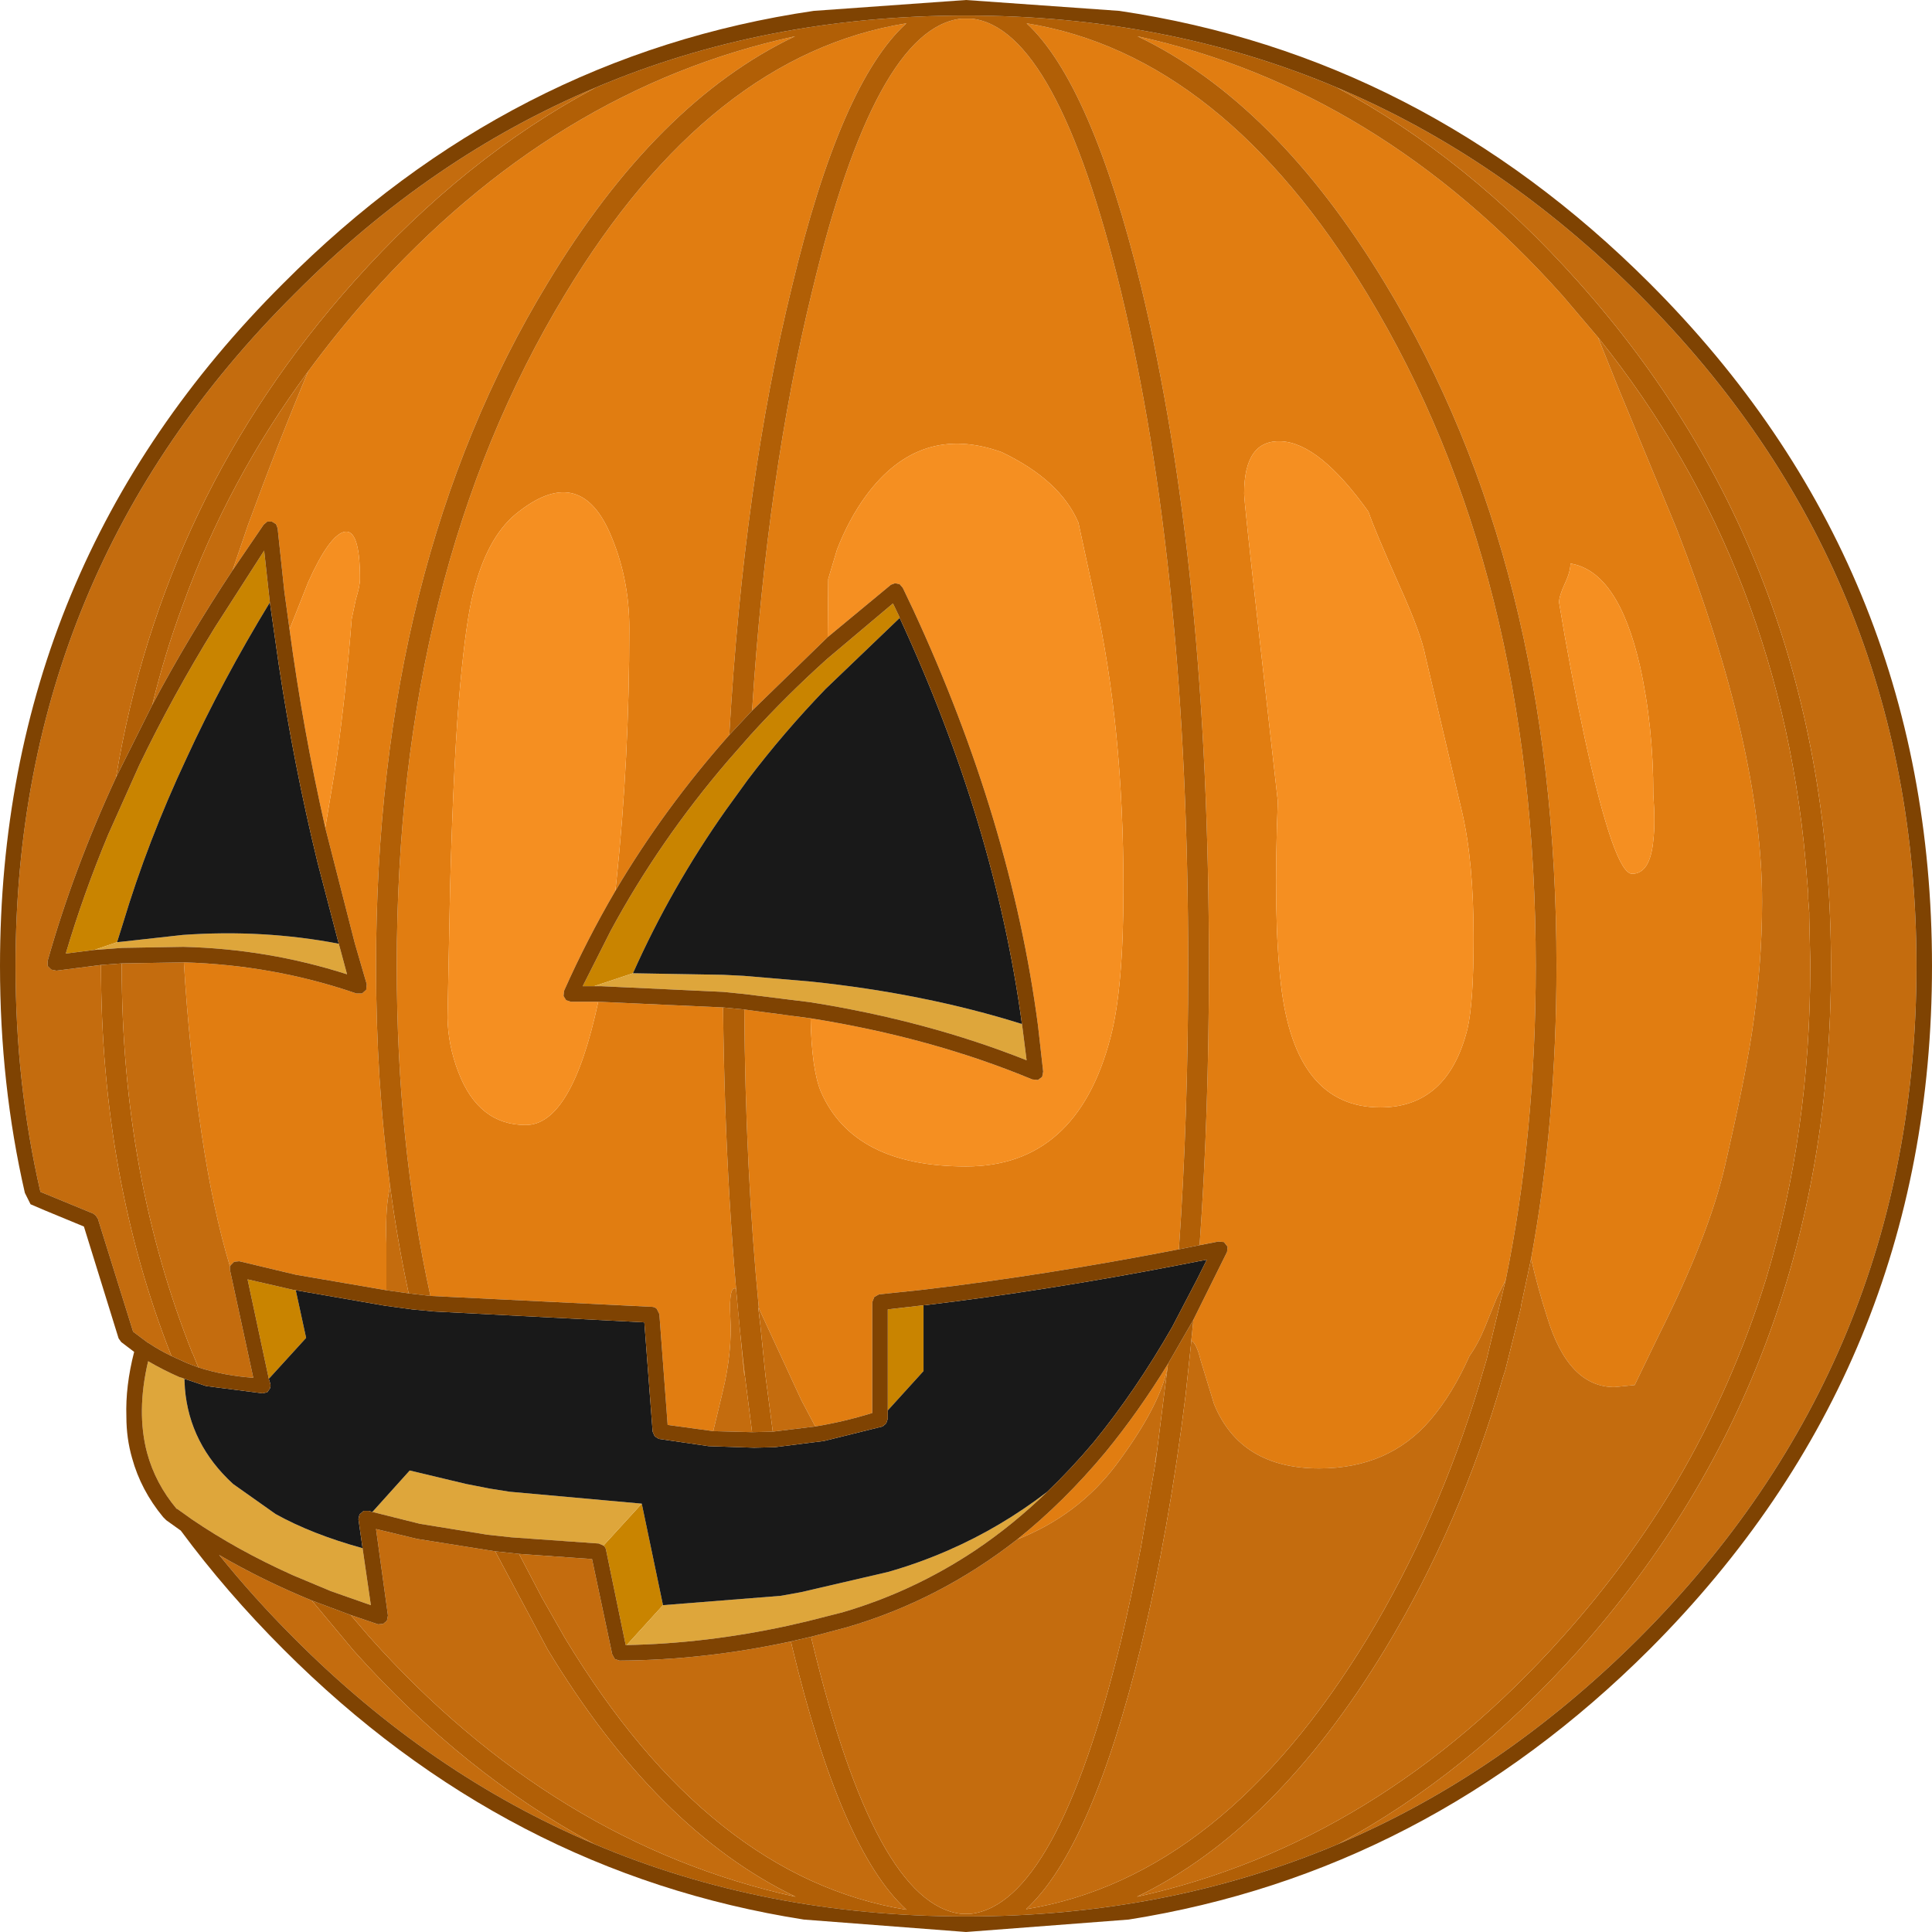 <?xml version="1.0" encoding="UTF-8" standalone="no"?>
<svg xmlns:ffdec="https://www.free-decompiler.com/flash" xmlns:xlink="http://www.w3.org/1999/xlink" ffdec:objectType="shape" height="186.5px" width="186.5px" xmlns="http://www.w3.org/2000/svg">
  <g transform="matrix(1.0, 0.0, 0.0, 1.0, 116.5, 143.15)">
    <path d="M-86.75 -107.3 Q-84.0 -111.05 -80.85 -114.6 -63.05 -134.6 -39.75 -139.65 -53.1 -133.3 -63.65 -115.8 -80.2 -88.55 -80.2 -49.9 -80.2 -38.85 -78.85 -28.7 L-79.0 -27.8 Q-79.3 -26.1 -79.2 -23.1 L-79.2 -18.6 -87.95 -20.1 -93.4 -21.4 -93.9 -21.35 -94.25 -21.0 -94.3 -20.9 Q-95.95 -26.35 -97.05 -33.8 -98.25 -41.85 -98.75 -50.25 -90.1 -50.0 -82.1 -47.25 L-81.55 -47.25 -81.15 -47.6 -81.1 -48.15 -82.25 -52.1 -85.1 -63.25 -84.05 -69.55 Q-83.1 -76.3 -82.55 -83.4 L-82.15 -85.3 Q-81.75 -86.6 -81.75 -87.25 -81.75 -92.2 -83.3 -91.8 -84.75 -91.4 -86.75 -86.95 L-88.55 -82.4 -89.05 -86.05 -89.7 -92.15 -89.85 -92.55 -90.25 -92.8 -90.7 -92.8 -91.05 -92.5 -94.05 -88.1 -92.55 -92.5 Q-89.65 -100.4 -86.75 -107.3 M-74.95 -18.05 Q-78.2 -32.85 -78.2 -49.9 -78.2 -87.95 -61.95 -114.75 -48.0 -137.85 -29.0 -140.9 -35.35 -135.15 -40.05 -115.5 -44.7 -96.6 -46.1 -72.2 -52.4 -65.1 -57.1 -57.15 L-57.0 -58.05 Q-55.75 -69.9 -55.75 -82.5 -55.75 -87.45 -57.65 -91.75 -60.65 -98.5 -66.75 -93.5 -69.55 -91.15 -70.85 -85.8 -71.5 -83.15 -72.05 -77.3 -72.7 -70.5 -73.05 -57.55 L-73.3 -44.9 Q-73.25 -42.25 -72.25 -39.65 -70.3 -34.55 -65.75 -34.55 -61.3 -34.55 -58.75 -46.45 L-46.7 -45.9 Q-46.5 -26.7 -44.6 -10.4 L-44.65 -10.4 -45.45 -18.75 Q-46.15 -19.1 -46.0 -16.0 -45.8 -12.65 -46.75 -8.75 L-47.65 -5.0 -52.05 -5.6 -52.85 -16.3 -53.1 -16.8 Q-53.3 -17.0 -53.6 -17.0 L-74.95 -18.05 M-43.9 -74.55 Q-42.45 -97.3 -38.1 -115.05 -32.0 -140.45 -23.7 -141.35 L-22.7 -141.35 Q-14.5 -140.45 -8.3 -115.05 -1.8 -88.1 -1.8 -49.9 -1.8 -35.4 -2.7 -22.55 -15.55 -20.05 -27.4 -18.65 L-31.65 -18.2 -32.1 -17.95 -32.3 -17.45 -32.3 -6.75 Q-35.05 -5.9 -37.8 -5.45 L-39.15 -8.0 -43.15 -16.65 -43.25 -16.9 Q-44.55 -30.4 -44.65 -45.7 L-38.25 -44.85 Q-38.15 -39.9 -37.25 -37.75 -34.1 -30.55 -23.25 -30.55 -12.55 -30.55 -9.3 -43.0 -8.05 -47.7 -8.05 -57.4 -8.05 -73.0 -10.8 -85.3 L-12.4 -92.7 Q-14.15 -96.8 -19.8 -99.5 -27.7 -102.35 -32.9 -95.3 -34.55 -93.05 -35.7 -90.1 L-36.55 -87.25 -36.6 -81.65 -43.9 -74.55 M-0.7 -22.95 Q0.2 -35.65 0.2 -49.9 0.2 -88.4 -6.35 -115.5 -11.15 -135.1 -17.4 -140.9 1.5 -137.85 15.5 -114.75 31.75 -87.95 31.75 -49.9 31.75 -33.75 28.85 -19.6 L28.0 -17.9 26.85 -15.05 Q26.2 -13.45 25.35 -12.25 23.7 -8.55 21.55 -6.05 17.55 -1.4 10.85 -1.4 3.25 -1.4 0.7 -7.6 L-0.6 -11.85 Q-1.0 -13.5 -1.5 -13.75 L-1.3 -15.75 1.95 -22.3 2.0 -22.8 1.65 -23.25 1.1 -23.3 -0.7 -22.95 M-3.75 -11.5 L-3.8 -11.1 Q-4.6 -7.3 -8.75 -1.75 -12.45 3.15 -18.3 5.45 -13.8 1.85 -9.8 -2.95 -6.6 -6.85 -3.75 -11.5 M-4.8 -3.15 L-4.95 -2.0 -5.0 -2.0 -4.8 -3.15 M37.75 -110.6 L39.7 -105.75 45.35 -92.1 Q53.6 -70.9 53.6 -56.1 53.6 -49.9 52.6 -43.35 51.85 -38.55 50.0 -30.55 48.45 -23.85 43.6 -14.2 L41.3 -9.45 39.35 -9.25 Q34.9 -9.25 32.85 -16.0 31.95 -18.8 31.3 -21.65 33.75 -34.9 33.75 -49.9 33.75 -88.55 17.2 -115.8 6.6 -133.3 -6.7 -139.65 16.55 -134.55 34.35 -114.6 L37.75 -110.6 M25.75 -52.65 Q25.75 -59.95 24.65 -64.7 L21.1 -79.8 Q20.7 -81.95 18.6 -86.6 16.15 -92.1 15.6 -93.75 10.85 -100.4 7.15 -100.55 3.6 -100.7 3.6 -95.5 3.6 -94.75 4.95 -82.75 L6.85 -65.8 Q6.4 -54.55 7.15 -48.15 8.5 -36.25 16.75 -36.25 23.25 -36.25 25.15 -43.8 25.75 -46.3 25.75 -52.65 M43.1 -66.4 Q43.1 -73.1 41.8 -78.9 39.7 -88.0 35.1 -88.75 35.1 -87.95 34.55 -86.8 34.0 -85.6 34.0 -85.0 35.1 -78.3 36.5 -71.8 39.35 -58.8 41.05 -58.8 42.8 -58.8 43.1 -62.05 43.3 -63.75 43.1 -66.4" fill="#e17d11" fill-rule="evenodd" stroke="none"/>
    <path d="M12.55 -134.7 Q25.15 -127.95 35.85 -115.95 60.25 -88.65 60.25 -49.9 60.25 -11.15 35.85 16.2 25.2 28.1 12.7 34.85 -3.85 41.85 -23.25 41.85 -42.65 41.85 -59.15 34.85 -71.7 28.1 -82.35 16.2 L-86.4 11.35 -82.65 12.75 -80.85 14.85 Q-63.05 34.8 -39.7 39.95 -53.1 33.5 -63.65 16.05 L-68.7 6.6 -66.4 6.85 -64.2 11.05 -61.95 15.0 Q-48.0 38.1 -29.0 41.2 -35.35 35.4 -40.05 15.75 L-40.15 15.3 -38.2 14.85 -38.1 15.3 Q-32.0 40.65 -23.7 41.6 L-23.25 41.6 -22.8 41.6 Q-14.5 40.65 -8.3 15.3 -7.25 10.85 -6.35 6.15 L-4.95 -2.0 -4.8 -3.15 -3.8 -11.1 -3.75 -11.5 -1.3 -15.75 -1.5 -13.75 -1.55 -13.2 -2.05 -8.5 Q-3.65 4.55 -6.35 15.75 -11.15 35.35 -17.45 41.15 1.5 38.05 15.5 15.0 22.3 3.7 26.3 -9.5 L26.45 -10.05 27.0 -11.9 28.85 -19.6 Q31.75 -33.75 31.75 -49.9 31.75 -87.95 15.5 -114.75 1.5 -137.85 -17.4 -140.9 -11.15 -135.1 -6.35 -115.5 0.2 -88.4 0.2 -49.9 0.2 -35.65 -0.7 -22.95 L-2.7 -22.55 Q-1.8 -35.4 -1.8 -49.9 -1.8 -88.1 -8.3 -115.05 -14.5 -140.45 -22.7 -141.35 L-23.7 -141.35 Q-32.0 -140.45 -38.1 -115.05 -42.45 -97.3 -43.9 -74.55 L-46.1 -72.2 Q-44.7 -96.6 -40.05 -115.5 -35.35 -135.15 -29.0 -140.9 -48.0 -137.85 -61.95 -114.75 -78.2 -87.95 -78.2 -49.9 -78.2 -32.85 -74.95 -18.05 L-77.05 -18.3 Q-78.15 -23.4 -78.85 -28.7 -80.2 -38.85 -80.2 -49.9 -80.2 -88.55 -63.65 -115.8 -53.1 -133.3 -39.75 -139.65 -63.05 -134.6 -80.85 -114.6 -84.0 -111.05 -86.75 -107.3 -94.5 -96.8 -98.85 -84.75 -100.6 -80.05 -101.8 -75.1 L-105.3 -68.1 Q-100.8 -95.3 -82.35 -115.95 -71.65 -127.95 -59.0 -134.7 -42.6 -141.65 -23.25 -141.65 -3.9 -141.65 12.55 -134.7 M37.75 -110.6 L34.35 -114.6 Q16.55 -134.55 -6.7 -139.65 6.6 -133.3 17.2 -115.8 33.75 -88.55 33.75 -49.9 33.75 -34.9 31.3 -21.65 L31.25 -21.4 30.35 -17.2 30.3 -16.85 28.8 -10.85 28.6 -10.25 Q24.5 4.0 17.2 16.05 6.6 33.5 -6.75 39.95 16.55 34.8 34.35 14.85 40.7 7.75 45.35 -0.1 50.8 -9.4 54.0 -19.75 58.25 -33.85 58.25 -49.9 L58.25 -50.4 58.15 -54.6 58.15 -55.05 58.05 -56.4 58.05 -56.9 57.95 -58.1 Q55.8 -88.1 37.75 -110.6 M-106.75 -50.0 L-104.75 -50.15 -104.75 -49.9 Q-104.75 -29.6 -97.9 -12.45 L-97.9 -12.5 -97.35 -11.15 -98.4 -11.55 -99.95 -12.25 Q-106.75 -29.5 -106.75 -49.9 L-106.75 -50.0 M-44.65 -45.7 Q-44.55 -30.4 -43.25 -16.9 L-43.3 -16.9 -43.1 -15.2 -42.6 -10.3 -41.9 -4.95 -43.9 -4.9 -44.6 -10.4 Q-46.5 -26.7 -46.7 -45.9 L-44.65 -45.7" fill="#b15f06" fill-rule="evenodd" stroke="none"/>
    <path d="M43.1 -66.4 Q43.3 -63.75 43.1 -62.05 42.8 -58.8 41.05 -58.8 39.35 -58.8 36.5 -71.8 35.1 -78.3 34.0 -85.0 34.0 -85.6 34.55 -86.8 35.1 -87.95 35.1 -88.75 39.7 -88.0 41.8 -78.9 43.1 -73.1 43.1 -66.4 M25.75 -52.65 Q25.75 -46.3 25.15 -43.8 23.25 -36.25 16.75 -36.25 8.5 -36.25 7.15 -48.15 6.4 -54.55 6.85 -65.8 L4.95 -82.75 Q3.6 -94.75 3.6 -95.5 3.6 -100.7 7.15 -100.55 10.85 -100.4 15.6 -93.75 16.15 -92.1 18.6 -86.6 20.7 -81.95 21.1 -79.8 L24.65 -64.7 Q25.75 -59.95 25.75 -52.65 M-88.55 -82.4 L-86.75 -86.95 Q-84.75 -91.4 -83.3 -91.8 -81.75 -92.2 -81.75 -87.25 -81.75 -86.6 -82.15 -85.3 L-82.55 -83.4 Q-83.1 -76.3 -84.05 -69.55 L-85.1 -63.25 Q-87.25 -72.7 -88.55 -82.4 M-36.6 -81.65 L-36.55 -87.25 -35.7 -90.1 Q-34.55 -93.05 -32.9 -95.3 -27.7 -102.35 -19.8 -99.5 -14.15 -96.8 -12.4 -92.7 L-10.8 -85.3 Q-8.05 -73.0 -8.05 -57.4 -8.05 -47.7 -9.3 -43.0 -12.55 -30.55 -23.25 -30.55 -34.1 -30.55 -37.25 -37.75 -38.15 -39.9 -38.25 -44.85 -26.6 -43.0 -16.85 -38.95 L-16.3 -38.9 -15.9 -39.2 -15.8 -39.7 -16.3 -44.15 Q-18.9 -63.9 -28.35 -84.3 L-29.35 -86.4 -29.65 -86.75 -30.1 -86.85 -30.5 -86.7 -36.6 -81.65 M-58.75 -46.45 Q-61.3 -34.55 -65.75 -34.55 -70.3 -34.55 -72.25 -39.65 -73.25 -42.25 -73.3 -44.9 L-73.05 -57.55 Q-72.7 -70.5 -72.05 -77.3 -71.5 -83.15 -70.85 -85.8 -69.55 -91.15 -66.75 -93.5 -60.65 -98.5 -57.65 -91.75 -55.75 -87.45 -55.75 -82.5 -55.75 -69.9 -57.0 -58.05 L-57.1 -57.15 Q-59.85 -52.45 -62.05 -47.5 L-62.1 -47.0 -61.85 -46.6 -61.4 -46.45 -58.75 -46.45" fill="#f58f21" fill-rule="evenodd" stroke="none"/>
    <path d="M12.7 34.85 Q25.2 28.1 35.85 16.2 60.25 -11.15 60.25 -49.9 60.25 -88.65 35.85 -115.95 25.15 -127.95 12.55 -134.7 28.45 -128.0 41.7 -114.75 68.5 -87.95 68.5 -49.9 68.5 -11.85 41.7 15.0 28.5 28.15 12.7 34.85 M-59.0 -134.7 Q-71.65 -127.95 -82.35 -115.95 -100.8 -95.3 -105.3 -68.1 -109.4 -59.25 -111.9 -50.4 L-111.9 -49.9 -111.55 -49.55 -111.05 -49.45 -106.75 -50.0 -106.75 -49.9 Q-106.75 -29.5 -99.95 -12.25 -101.1 -12.8 -102.15 -13.5 L-102.25 -13.55 -103.65 -14.6 -107.05 -25.5 -107.25 -25.8 -107.5 -26.0 -112.6 -28.1 Q-115.0 -38.5 -115.0 -49.9 -115.0 -87.95 -88.1 -114.75 -74.95 -128.0 -59.0 -134.7 M-101.8 -75.1 Q-100.6 -80.05 -98.85 -84.75 -94.5 -96.8 -86.75 -107.3 -89.65 -100.4 -92.55 -92.5 L-94.05 -88.1 Q-98.35 -81.6 -101.8 -75.1 M-78.85 -28.7 Q-78.15 -23.4 -77.05 -18.3 L-79.2 -18.6 -79.2 -23.1 Q-79.3 -26.1 -79.0 -27.8 L-78.85 -28.7 M28.85 -19.6 L27.0 -11.9 26.45 -10.05 26.3 -9.5 Q22.3 3.7 15.5 15.0 1.5 38.05 -17.45 41.15 -11.15 35.35 -6.35 15.75 -3.65 4.55 -2.05 -8.5 L-1.55 -13.2 -1.5 -13.75 Q-1.0 -13.5 -0.6 -11.85 L0.7 -7.6 Q3.25 -1.4 10.85 -1.4 17.55 -1.4 21.55 -6.05 23.7 -8.55 25.35 -12.25 26.2 -13.45 26.85 -15.05 L28.0 -17.9 28.85 -19.6 M-3.8 -11.1 L-4.8 -3.15 -5.0 -2.0 -4.95 -2.0 -6.35 6.15 Q-7.25 10.85 -8.3 15.3 -14.5 40.65 -22.8 41.6 L-23.25 41.6 -23.7 41.6 Q-32.0 40.65 -38.1 15.3 L-38.2 14.85 -34.8 13.95 Q-25.85 11.35 -18.3 5.45 -12.45 3.15 -8.75 -1.75 -4.6 -7.3 -3.8 -11.1 M-40.15 15.3 L-40.05 15.75 Q-35.35 35.4 -29.0 41.2 -48.0 38.1 -61.95 15.0 L-64.2 11.05 -66.4 6.85 -59.35 7.35 -57.4 16.55 -57.15 17.0 -56.7 17.15 -56.65 17.15 Q-48.5 17.1 -40.15 15.3 M-68.7 6.6 L-63.65 16.05 Q-53.1 33.5 -39.7 39.95 -63.05 34.8 -80.85 14.85 L-82.65 12.75 -80.0 13.65 -79.5 13.6 -79.15 13.3 -79.05 12.8 -80.2 4.45 -76.25 5.4 -68.7 6.6 M-86.4 11.35 L-82.35 16.2 Q-71.7 28.1 -59.15 34.85 -75.0 28.15 -88.1 15.0 -92.0 11.1 -95.35 6.95 -91.25 9.35 -86.4 11.35 M31.3 -21.65 Q31.95 -18.8 32.85 -16.0 34.9 -9.25 39.35 -9.25 L41.3 -9.45 43.6 -14.2 Q48.45 -23.85 50.0 -30.55 51.85 -38.55 52.6 -43.35 53.6 -49.9 53.6 -56.1 53.6 -70.9 45.35 -92.1 L39.7 -105.75 37.75 -110.6 Q55.8 -88.1 57.95 -58.1 L58.05 -56.9 58.05 -56.4 58.15 -55.05 58.15 -54.6 58.25 -50.4 58.25 -49.9 Q58.25 -33.85 54.0 -19.75 50.8 -9.4 45.35 -0.1 40.7 7.75 34.35 14.85 16.55 34.8 -6.75 39.95 6.6 33.5 17.2 16.05 24.5 4.0 28.6 -10.25 L28.8 -10.85 30.3 -16.85 30.35 -17.2 31.25 -21.4 31.3 -21.65 M-98.75 -50.25 Q-98.25 -41.85 -97.05 -33.8 -95.95 -26.35 -94.3 -20.9 L-94.3 -20.55 -92.05 -10.15 Q-94.85 -10.35 -97.35 -11.15 L-97.9 -12.5 -97.9 -12.45 Q-104.75 -29.6 -104.75 -49.9 L-104.75 -50.15 -98.75 -50.25 M-43.25 -16.9 L-43.15 -16.65 -39.15 -8.0 -37.8 -5.45 -41.9 -4.95 -42.6 -10.3 -43.1 -15.2 -43.3 -16.9 -43.25 -16.9 M-44.6 -10.4 L-43.9 -4.9 -47.65 -5.0 -46.75 -8.75 Q-45.8 -12.65 -46.0 -16.0 -46.15 -19.1 -45.45 -18.75 L-44.65 -10.4 -44.6 -10.4" fill="#c46c0e" fill-rule="evenodd" stroke="none"/>
    <path d="M-107.4 -51.45 L-110.15 -51.1 Q-108.45 -56.85 -106.05 -62.6 L-103.05 -69.3 Q-99.85 -75.95 -95.75 -82.6 L-91.0 -90.0 -90.55 -85.9 -90.45 -85.0 Q-95.05 -77.45 -98.5 -69.95 -102.25 -61.95 -104.65 -53.95 L-105.2 -52.2 -107.4 -51.45 M-90.55 -10.05 L-92.6 -19.65 -88.25 -18.65 -87.95 -18.6 -86.95 -14.0 -90.55 -10.05 M-30.8 -7.0 L-30.8 -16.75 -27.35 -17.15 -27.35 -10.8 -30.8 -7.0 M-56.0 15.65 L-56.1 15.65 -58.0 6.45 Q-58.05 6.2 -58.25 6.05 L-54.55 2.0 -52.5 11.8 -56.0 15.65 M-59.15 -47.95 L-60.25 -47.95 -57.55 -53.3 Q-52.85 -62.0 -46.2 -69.75 L-44.05 -72.2 Q-40.6 -76.0 -36.65 -79.55 L-30.3 -84.9 -29.7 -83.65 -29.65 -83.5 -36.8 -76.65 Q-40.85 -72.45 -44.3 -67.9 L-46.4 -65.0 Q-51.7 -57.5 -55.4 -49.2 L-59.15 -47.95" fill="#c98400" fill-rule="evenodd" stroke="none"/>
    <path d="M-83.8 -52.05 L-83.7 -51.7 -83.0 -49.1 Q-90.65 -51.55 -98.8 -51.75 L-104.7 -51.65 -106.7 -51.5 -107.4 -51.45 -105.2 -52.2 -104.7 -52.25 -98.85 -52.9 Q-91.1 -53.45 -83.8 -52.05 M-81.5 6.3 L-80.7 11.8 -84.55 10.45 -88.25 8.9 Q-93.6 6.5 -98.0 3.5 L-99.4 2.5 -99.45 2.5 Q-101.5 0.05 -102.3 -2.9 -103.35 -6.85 -102.2 -11.75 -100.75 -10.9 -99.15 -10.2 L-98.95 -10.15 -98.7 -10.05 -98.65 -9.1 Q-98.2 -3.75 -94.0 0.1 L-89.9 3.0 Q-86.4 4.95 -81.5 6.3 M-15.4 0.85 Q-18.7 4.05 -22.35 6.5 -28.35 10.5 -35.2 12.5 L-38.55 13.35 -40.5 13.8 Q-48.35 15.5 -56.0 15.65 L-52.5 11.8 -41.15 10.9 -39.2 10.55 -30.8 8.6 Q-27.8 7.75 -24.95 6.5 -19.9 4.3 -15.4 0.85 M-58.25 6.05 L-58.7 5.85 -67.15 5.25 -69.45 5.0 -75.95 3.95 -80.55 2.8 -76.95 -1.2 -71.5 0.1 -69.2 0.55 -67.3 0.85 -54.55 2.0 -58.25 6.05 M-17.85 -44.3 L-17.8 -43.95 -17.4 -40.8 Q-26.95 -44.6 -38.25 -46.4 L-44.7 -47.2 -46.7 -47.4 -58.45 -47.95 -59.15 -47.95 -55.4 -49.2 -46.7 -49.05 -44.7 -48.95 -38.25 -48.4 Q-27.25 -47.25 -17.85 -44.3" fill="#dea63b" fill-rule="evenodd" stroke="none"/>
    <path d="M-90.45 -85.0 L-89.6 -79.05 Q-88.15 -69.35 -85.85 -59.9 L-83.8 -52.05 Q-91.1 -53.45 -98.85 -52.9 L-104.7 -52.25 -105.2 -52.2 -104.65 -53.95 Q-102.25 -61.95 -98.5 -69.95 -95.05 -77.45 -90.45 -85.0 M-98.7 -10.05 L-96.6 -9.35 -91.15 -8.65 -90.7 -8.75 -90.45 -9.1 Q-90.35 -9.35 -90.4 -9.55 L-90.55 -10.05 -86.95 -14.0 -87.95 -18.6 -79.3 -17.1 -76.7 -16.75 -74.6 -16.55 -54.3 -15.5 -53.5 -4.95 -53.3 -4.5 -52.9 -4.25 -48.1 -3.55 -43.7 -3.4 -41.7 -3.45 -36.95 -4.05 -31.3 -5.45 -30.95 -5.75 -30.8 -6.2 -30.8 -7.0 -27.35 -10.8 -27.35 -17.15 -27.25 -17.15 Q-15.55 -18.55 -2.85 -21.0 L-0.8 -21.4 0.0 -21.55 -0.95 -19.65 -3.35 -15.05 Q-6.9 -8.85 -10.95 -3.9 -13.1 -1.35 -15.4 0.85 -19.9 4.3 -24.95 6.5 -27.8 7.75 -30.8 8.6 L-39.2 10.55 -41.15 10.9 -52.5 11.8 -54.55 2.0 -67.3 0.85 -69.2 0.55 -71.5 0.1 -76.95 -1.2 -80.55 2.8 -80.9 2.7 -81.4 2.7 -81.8 3.05 -81.9 3.5 -81.5 6.3 Q-86.4 4.95 -89.9 3.0 L-94.0 0.1 Q-98.2 -3.75 -98.65 -9.1 L-98.7 -10.05 M-29.65 -83.5 Q-20.45 -63.6 -17.85 -44.3 -27.25 -47.25 -38.25 -48.4 L-44.7 -48.95 -46.7 -49.05 -55.4 -49.2 Q-51.7 -57.5 -46.4 -65.0 L-44.3 -67.9 Q-40.85 -72.45 -36.8 -76.65 L-29.65 -83.5" fill="#191919" fill-rule="evenodd" stroke="none"/>
    <path d="M12.55 -134.7 Q-3.9 -141.65 -23.25 -141.65 -42.6 -141.65 -59.0 -134.7 -74.95 -128.0 -88.1 -114.75 -115.0 -87.95 -115.0 -49.9 -115.0 -38.5 -112.6 -28.1 L-107.5 -26.0 -107.25 -25.8 -107.05 -25.5 -103.65 -14.6 -102.25 -13.55 -102.15 -13.5 Q-101.1 -12.8 -99.95 -12.25 L-98.4 -11.55 -97.35 -11.15 Q-94.85 -10.35 -92.05 -10.15 L-94.3 -20.55 -94.3 -20.9 -94.25 -21.0 -93.9 -21.35 -93.4 -21.4 -87.95 -20.1 -79.2 -18.6 -77.05 -18.3 -74.95 -18.05 -53.6 -17.0 Q-53.3 -17.0 -53.1 -16.8 L-52.85 -16.3 -52.05 -5.6 -47.65 -5.0 -43.9 -4.9 -41.9 -4.95 -37.8 -5.45 Q-35.05 -5.9 -32.3 -6.75 L-32.3 -17.45 -32.1 -17.95 -31.65 -18.2 -27.4 -18.65 Q-15.55 -20.05 -2.7 -22.55 L-0.7 -22.95 1.1 -23.3 1.65 -23.25 2.0 -22.8 1.95 -22.3 -1.3 -15.75 -3.75 -11.5 Q-6.6 -6.85 -9.8 -2.95 -13.8 1.85 -18.3 5.45 -25.85 11.35 -34.8 13.95 L-38.2 14.85 -40.15 15.3 Q-48.5 17.1 -56.65 17.15 L-56.7 17.15 -57.15 17.0 -57.4 16.55 -59.35 7.35 -66.4 6.85 -68.7 6.6 -76.25 5.4 -80.2 4.45 -79.05 12.8 -79.15 13.3 -79.5 13.6 -80.0 13.65 -82.65 12.75 -86.4 11.35 Q-91.25 9.35 -95.35 6.95 -92.0 11.1 -88.1 15.0 -75.0 28.15 -59.15 34.85 -42.65 41.85 -23.25 41.85 -3.85 41.85 12.7 34.85 28.5 28.15 41.7 15.0 68.5 -11.85 68.5 -49.9 68.5 -87.95 41.7 -114.75 28.45 -128.0 12.55 -134.7 M-105.3 -68.1 L-101.8 -75.1 Q-98.35 -81.6 -94.05 -88.1 L-91.05 -92.5 -90.7 -92.8 -90.25 -92.8 -89.85 -92.55 -89.7 -92.15 -89.05 -86.05 -88.55 -82.4 Q-87.25 -72.7 -85.1 -63.25 L-82.25 -52.1 -81.1 -48.15 -81.15 -47.6 -81.55 -47.25 -82.1 -47.25 Q-90.1 -50.0 -98.75 -50.25 L-104.75 -50.15 -106.75 -50.0 -111.05 -49.45 -111.55 -49.55 -111.9 -49.9 -111.9 -50.4 Q-109.4 -59.25 -105.3 -68.1 M-46.1 -72.2 L-43.9 -74.55 -36.6 -81.65 -30.5 -86.7 -30.1 -86.85 -29.65 -86.75 -29.35 -86.4 -28.35 -84.3 Q-18.9 -63.9 -16.3 -44.15 L-15.8 -39.7 -15.9 -39.2 -16.3 -38.9 -16.85 -38.95 Q-26.6 -43.0 -38.25 -44.85 L-44.65 -45.7 -46.7 -45.9 -58.75 -46.45 -61.4 -46.45 -61.85 -46.6 -62.1 -47.0 -62.05 -47.5 Q-59.85 -52.45 -57.1 -57.15 -52.4 -65.1 -46.1 -72.2 M42.75 16.05 Q21.15 37.6 -7.55 42.15 L-23.25 43.35 -38.9 42.15 Q-67.6 37.65 -89.15 16.05 -94.65 10.55 -99.05 4.6 L-100.45 3.6 -100.55 3.5 -100.75 3.3 Q-102.9 0.7 -103.75 -2.4 -104.3 -4.3 -104.3 -6.4 -104.4 -9.35 -103.55 -12.65 L-104.8 -13.6 -105.05 -13.95 -108.4 -24.75 -112.15 -26.3 -113.55 -26.9 -114.1 -28.0 Q-116.5 -38.45 -116.5 -49.9 -116.5 -88.55 -89.15 -115.8 -67.25 -137.8 -37.95 -142.1 L-23.25 -143.15 -8.45 -142.1 Q20.8 -137.75 42.75 -115.8 70.0 -88.55 70.0 -49.9 70.0 -11.25 42.75 16.05 M-83.8 -52.05 L-85.85 -59.9 Q-88.15 -69.35 -89.6 -79.05 L-90.45 -85.0 -90.55 -85.9 -91.0 -90.0 -95.75 -82.6 Q-99.85 -75.95 -103.05 -69.3 L-106.05 -62.6 Q-108.45 -56.85 -110.15 -51.1 L-107.4 -51.45 -106.7 -51.5 -104.7 -51.65 -98.8 -51.75 Q-90.65 -51.55 -83.0 -49.1 L-83.7 -51.7 -83.8 -52.05 M-98.7 -10.05 L-98.95 -10.15 -99.15 -10.2 Q-100.75 -10.9 -102.2 -11.75 -103.35 -6.85 -102.3 -2.9 -101.5 0.05 -99.45 2.5 L-99.4 2.5 -98.0 3.5 Q-93.6 6.5 -88.25 8.9 L-84.55 10.45 -80.7 11.8 -81.5 6.3 -81.9 3.5 -81.8 3.05 -81.4 2.7 -80.9 2.7 -80.55 2.8 -75.95 3.95 -69.45 5.0 -67.15 5.25 -58.7 5.85 -58.25 6.05 Q-58.05 6.2 -58.0 6.45 L-56.1 15.65 -56.0 15.65 Q-48.35 15.5 -40.5 13.8 L-38.55 13.35 -35.2 12.5 Q-28.35 10.5 -22.35 6.5 -18.7 4.05 -15.4 0.85 -13.1 -1.35 -10.95 -3.9 -6.9 -8.85 -3.35 -15.05 L-0.95 -19.65 0.0 -21.55 -0.8 -21.4 -2.85 -21.0 Q-15.55 -18.55 -27.25 -17.15 L-27.35 -17.15 -30.8 -16.75 -30.8 -7.0 -30.8 -6.2 -30.95 -5.75 -31.3 -5.45 -36.95 -4.05 -41.7 -3.45 -43.7 -3.4 -48.1 -3.55 -52.9 -4.25 -53.3 -4.5 -53.5 -4.95 -54.3 -15.5 -74.6 -16.55 -76.7 -16.75 -79.3 -17.1 -87.95 -18.6 -88.25 -18.65 -92.6 -19.65 -90.55 -10.05 -90.4 -9.55 Q-90.35 -9.35 -90.45 -9.1 L-90.7 -8.75 -91.15 -8.65 -96.6 -9.35 -98.7 -10.05 M-29.65 -83.5 L-29.7 -83.65 -30.3 -84.9 -36.65 -79.55 Q-40.6 -76.0 -44.05 -72.2 L-46.2 -69.75 Q-52.85 -62.0 -57.55 -53.3 L-60.25 -47.95 -59.15 -47.95 -58.45 -47.95 -46.7 -47.4 -44.7 -47.2 -38.25 -46.4 Q-26.95 -44.6 -17.4 -40.8 L-17.8 -43.95 -17.85 -44.3 Q-20.45 -63.6 -29.65 -83.5" fill="#7f4302" fill-rule="evenodd" stroke="none"/>
  </g>
</svg>
